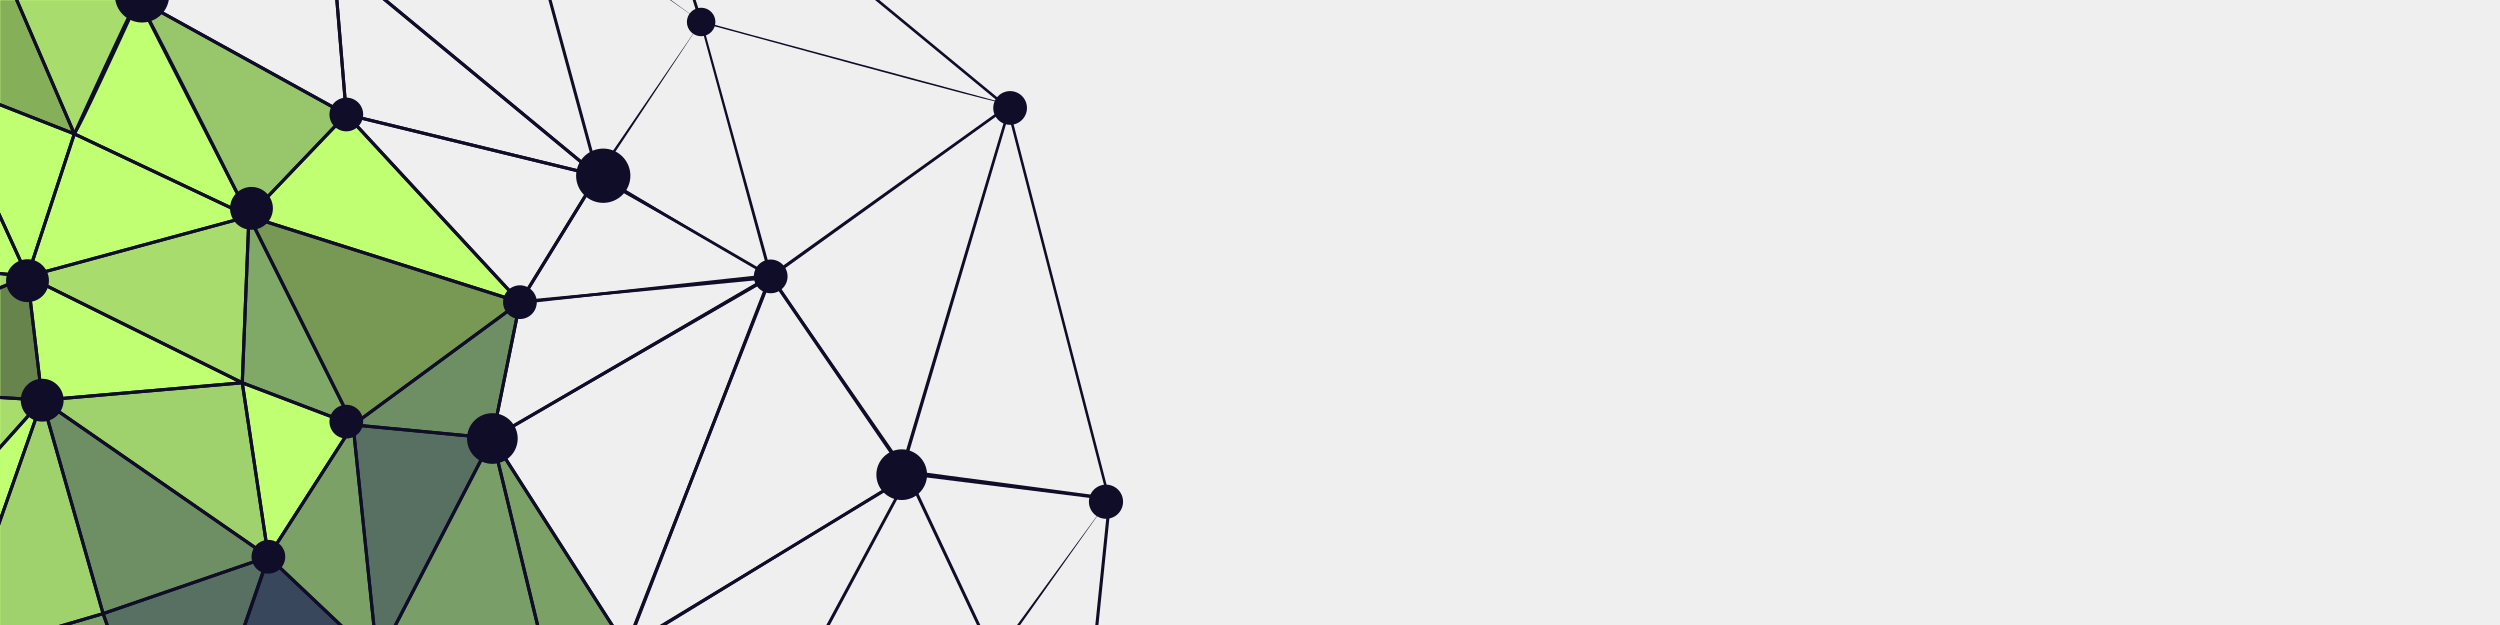 <svg xmlns="http://www.w3.org/2000/svg" xmlns:xlink="http://www.w3.org/1999/xlink" width="1584" zoomAndPan="magnify" viewBox="0 0 1188 297" height="396" preserveAspectRatio="xMidYMid meet" version="1.0"><defs><filter x="0%" y="0%" width="100%" height="100%" id="973eb496cb"><feColorMatrix values="0 0 0 0 1 0 0 0 0 1 0 0 0 0 1 0 0 0 1 0" color-interpolation-filters="sRGB"/></filter><mask id="30a09c3357"><g filter="url(#973eb496cb)"><rect x="-118.8" width="1425.6" fill="#000000" y="-29.7" height="356.4" fill-opacity="0.14"/></g></mask><clipPath id="673221752c"><path d="M 0 1 L 14 1 L 14 68 L 0 68 Z M 0 1 " clip-rule="nonzero"/></clipPath><clipPath id="ad77de678c"><rect x="0" width="15" y="0" height="71"/></clipPath><mask id="b241cb3b83"><g filter="url(#973eb496cb)"><rect x="-118.8" width="1425.6" fill="#000000" y="-29.7" height="356.4" fill-opacity="0.51"/></g></mask><clipPath id="3c416bbd82"><path d="M 0 1 L 21 1 L 21 61 L 0 61 Z M 0 1 " clip-rule="nonzero"/></clipPath><clipPath id="4a1dd6a0f2"><rect x="0" width="23" y="0" height="63"/></clipPath><mask id="a5ae02393a"><g filter="url(#973eb496cb)"><rect x="-118.8" width="1425.6" fill="#000000" y="-29.7" height="356.4" fill-opacity="0.14"/></g></mask><clipPath id="ab343f0269"><path d="M 0 0.68 L 21 0.68 L 21 96 L 0 96 Z M 0 0.68 " clip-rule="nonzero"/></clipPath><clipPath id="8e9a5f63d3"><rect x="0" width="23" y="0" height="97"/></clipPath><mask id="bda179b8e1"><g filter="url(#973eb496cb)"><rect x="-118.8" width="1425.6" fill="#000000" y="-29.7" height="356.4" fill-opacity="0.18"/></g></mask><clipPath id="78993e3cd9"><path d="M 0 1 L 49 1 L 49 108 L 0 108 Z M 0 1 " clip-rule="nonzero"/></clipPath><clipPath id="b80a194cdb"><rect x="0" width="52" y="0" height="108"/></clipPath><mask id="035fe83013"><g filter="url(#973eb496cb)"><rect x="-118.8" width="1425.6" fill="#000000" y="-29.7" height="356.4" fill-opacity="0.37"/></g></mask><clipPath id="7642ee4e18"><path d="M 0 1 L 84.719 1 L 84.719 7 L 0 7 Z M 0 1 " clip-rule="nonzero"/></clipPath><clipPath id="34605b75f2"><rect x="0" width="85" y="0" height="7"/></clipPath><mask id="826ad0137d"><g filter="url(#973eb496cb)"><rect x="-118.8" width="1425.6" fill="#000000" y="-29.7" height="356.4" fill-opacity="0.56"/></g></mask><clipPath id="79efce274b"><path d="M 0.238 0.48 L 80 0.48 L 80 33 L 0.238 33 Z M 0.238 0.48 " clip-rule="nonzero"/></clipPath><clipPath id="212b03390f"><rect x="0" width="81" y="0" height="33"/></clipPath><mask id="da9af6dec9"><g filter="url(#973eb496cb)"><rect x="-118.8" width="1425.6" fill="#000000" y="-29.7" height="356.4" fill-opacity="0.44"/></g></mask><clipPath id="f5754b5342"><rect x="0" width="110" y="0" height="105"/></clipPath><mask id="16c3c8a78d"><g filter="url(#973eb496cb)"><rect x="-118.8" width="1425.6" fill="#000000" y="-29.7" height="356.4" fill-opacity="0.33"/></g></mask><clipPath id="66c8c7c71b"><path d="M 0 0 L 35.762 0 L 35.762 64 L 0 64 Z M 0 0 " clip-rule="nonzero"/></clipPath><clipPath id="d775b0e299"><rect x="0" width="36" y="0" height="66"/></clipPath><mask id="89947b2aa3"><g filter="url(#973eb496cb)"><rect x="-118.8" width="1425.6" fill="#000000" y="-29.7" height="356.4" fill-opacity="0.14"/></g></mask><clipPath id="c6ab1b710e"><rect x="0" width="109" y="0" height="84"/></clipPath><mask id="8b99e98364"><g filter="url(#973eb496cb)"><rect x="-118.8" width="1425.6" fill="#000000" y="-29.7" height="356.4" fill-opacity="0.18"/></g></mask><clipPath id="6792bbea9b"><path d="M 1 0.68 L 109 0.68 L 109 84 L 1 84 Z M 1 0.68 " clip-rule="nonzero"/></clipPath><clipPath id="d29a8817b5"><rect x="0" width="110" y="0" height="87"/></clipPath><mask id="35ff2aff46"><g filter="url(#973eb496cb)"><rect x="-118.8" width="1425.6" fill="#000000" y="-29.7" height="356.4" fill-opacity="0.72"/></g></mask><clipPath id="3188934a13"><path d="M 3 0.48 L 99 0.48 L 99 33 L 3 33 Z M 3 0.48 " clip-rule="nonzero"/></clipPath><clipPath id="62c87d7c06"><rect x="0" width="100" y="0" height="33"/></clipPath><mask id="f490a8832b"><g filter="url(#973eb496cb)"><rect x="-118.8" width="1425.6" fill="#000000" y="-29.7" height="356.4" fill-opacity="0.37"/></g></mask><clipPath id="83853705a4"><path d="M 2 2 L 55 2 L 55 98 L 2 98 Z M 2 2 " clip-rule="nonzero"/></clipPath><clipPath id="efd137a550"><rect x="0" width="56" y="0" height="98"/></clipPath><mask id="2a2acf4cc8"><g filter="url(#973eb496cb)"><rect x="-118.8" width="1425.6" fill="#000000" y="-29.7" height="356.4" fill-opacity="0.34"/></g></mask><clipPath id="cecac57487"><rect x="0" width="58" y="0" height="102"/></clipPath><mask id="69f6c92533"><g filter="url(#973eb496cb)"><rect x="-118.8" width="1425.6" fill="#000000" y="-29.7" height="356.4" fill-opacity="0.56"/></g></mask><clipPath id="4536df98e4"><path d="M 0.281 2 L 67 2 L 67 98 L 0.281 98 Z M 0.281 2 " clip-rule="nonzero"/></clipPath><clipPath id="ba547fc296"><rect x="0" width="68" y="0" height="98"/></clipPath><mask id="842ce9d6c4"><g filter="url(#973eb496cb)"><rect x="-118.8" width="1425.6" fill="#000000" y="-29.7" height="356.4" fill-opacity="0.42"/></g></mask><clipPath id="2cb6da1364"><path d="M 0.078 1 L 129.68 1 L 129.68 101 L 0.078 101 Z M 0.078 1 " clip-rule="nonzero"/></clipPath><clipPath id="234bab40f8"><rect x="0" width="130" y="0" height="102"/></clipPath><mask id="3f47bc6fe7"><g filter="url(#973eb496cb)"><rect x="-118.8" width="1425.6" fill="#000000" y="-29.7" height="356.4" fill-opacity="0.14"/></g></mask><clipPath id="d71d9435ec"><path d="M 0 0 L 66 0 L 66 64 L 0 64 Z M 0 0 " clip-rule="nonzero"/></clipPath><clipPath id="dd48fc0674"><rect x="0" width="67" y="0" height="66"/></clipPath><mask id="2ad1578219"><g filter="url(#973eb496cb)"><rect x="-118.8" width="1425.6" fill="#000000" y="-29.7" height="356.4" fill-opacity="0.22"/></g></mask><clipPath id="49a21533e2"><path d="M 2 0 L 101.879 0 L 101.879 103 L 2 103 Z M 2 0 " clip-rule="nonzero"/></clipPath><clipPath id="4a6008a0be"><rect x="0" width="102" y="0" height="105"/></clipPath><mask id="706781bc05"><g filter="url(#973eb496cb)"><rect x="-118.8" width="1425.6" fill="#000000" y="-29.7" height="356.4" fill-opacity="0.44"/></g></mask><clipPath id="1af349dbce"><path d="M 0.281 1 L 80.68 1 L 80.68 67 L 0.281 67 Z M 0.281 1 " clip-rule="nonzero"/></clipPath><clipPath id="20db05e1ef"><rect x="0" width="81" y="0" height="69"/></clipPath><mask id="dd97b03316"><g filter="url(#973eb496cb)"><rect x="-118.8" width="1425.6" fill="#000000" y="-29.7" height="356.4" fill-opacity="0.38"/></g></mask><clipPath id="0590f437ae"><path d="M 2 1 L 83 1 L 83 90 L 2 90 Z M 2 1 " clip-rule="nonzero"/></clipPath><clipPath id="cefd0dde3d"><rect x="0" width="84" y="0" height="90"/></clipPath><mask id="87508c1288"><g filter="url(#973eb496cb)"><rect x="-118.8" width="1425.6" fill="#000000" y="-29.7" height="356.4" fill-opacity="0.37"/></g></mask><clipPath id="3a93bf0fae"><path d="M 2 1 L 67 1 L 67 90 L 2 90 Z M 2 1 " clip-rule="nonzero"/></clipPath><clipPath id="7798ea8b25"><rect x="0" width="69" y="0" height="90"/></clipPath></defs><rect x="-118.8" width="1425.6" fill="#ffffff" y="-29.7" height="356.4" fill-opacity="1"/><rect x="-118.8" width="1425.6" fill="#efefef" y="-29.7" height="356.4" fill-opacity="1"/><path fill="#c1ff72" d="M -136.695 115.754 L 13.074 131.34 L -109.039 181.891 Z M -136.695 115.754 " fill-opacity="1" fill-rule="nonzero"/><g mask="url(#30a09c3357)"><g transform="matrix(1, 0, 0, 1, 0, 114)"><g clip-path="url(#ad77de678c)"><g clip-path="url(#673221752c)"><path fill="#040053" d="M -136.695 1.754 L 13.074 17.34 L -109.039 67.891 Z M -136.695 1.754 " fill-opacity="1" fill-rule="nonzero"/></g></g></g></g><path fill="#c1ff72" d="M 13.074 131.34 L -136.695 115.754 L -29.543 38.199 Z M 13.074 131.34 " fill-opacity="1" fill-rule="nonzero"/><path fill="#c1ff72" d="M 20.051 190.16 L -109.039 181.891 L 13.074 131.34 Z M 20.051 190.16 " fill-opacity="1" fill-rule="nonzero"/><g mask="url(#b241cb3b83)"><g transform="matrix(1, 0, 0, 1, 0, 130)"><g clip-path="url(#4a1dd6a0f2)"><g clip-path="url(#3c416bbd82)"><path fill="#100d28" d="M 20.051 60.16 L -109.039 51.891 L 13.074 1.34 Z M 20.051 60.16 " fill-opacity="1" fill-rule="nonzero"/></g></g></g></g><path fill="#c1ff72" d="M -57.531 276.973 L 20.051 190.16 L -109.039 181.891 Z M -57.531 276.973 " fill-opacity="1" fill-rule="nonzero"/><g mask="url(#a5ae02393a)"><g transform="matrix(1, 0, 0, 1, 0, 181)"><g clip-path="url(#8e9a5f63d3)"><g clip-path="url(#ab343f0269)"><path fill="#040053" d="M -57.531 95.973 L 20.051 9.16 L -109.039 0.891 Z M -57.531 95.973 " fill-opacity="1" fill-rule="nonzero"/></g></g></g></g><path fill="#c1ff72" d="M 20.051 190.16 L -22.875 312.664 L -57.531 276.973 Z M 20.051 190.16 " fill-opacity="1" fill-rule="nonzero"/><path fill="#c1ff72" d="M 48.996 291.598 L -22.875 312.664 L 20.051 190.16 Z M 48.996 291.598 " fill-opacity="1" fill-rule="nonzero"/><g mask="url(#bda179b8e1)"><g transform="matrix(1, 0, 0, 1, 0, 189)"><g clip-path="url(#b80a194cdb)"><g clip-path="url(#78993e3cd9)"><path fill="#040053" d="M 48.996 102.598 L -22.875 123.664 L 20.051 1.16 Z M 48.996 102.598 " fill-opacity="1" fill-rule="nonzero"/></g></g></g></g><path fill="#c1ff72" d="M 84.016 390.219 L -22.875 312.664 L 48.996 291.598 Z M 84.016 390.219 " fill-opacity="1" fill-rule="nonzero"/><g mask="url(#035fe83013)"><g transform="matrix(1, 0, 0, 1, 0, 290)"><g clip-path="url(#34605b75f2)"><g clip-path="url(#7642ee4e18)"><path fill="#040053" d="M 84.016 100.219 L -22.875 22.664 L 48.996 1.598 Z M 84.016 100.219 " fill-opacity="1" fill-rule="nonzero"/></g></g></g></g><path fill="#c1ff72" d="M 127.535 264.566 L 84.016 390.219 L 48.996 291.598 Z M 127.535 264.566 " fill-opacity="1" fill-rule="nonzero"/><g mask="url(#826ad0137d)"><g transform="matrix(1, 0, 0, 1, 48, 264)"><g clip-path="url(#212b03390f)"><g clip-path="url(#79efce274b)"><path fill="#040053" d="M 79.535 0.566 L 36.016 126.219 L 0.996 27.598 Z M 79.535 0.566 " fill-opacity="1" fill-rule="nonzero"/></g></g></g></g><path fill="#c1ff72" d="M 20.051 190.16 L 127.535 264.566 L 48.996 291.598 Z M 20.051 190.16 " fill-opacity="1" fill-rule="nonzero"/><g mask="url(#da9af6dec9)"><g transform="matrix(1, 0, 0, 1, 19, 189)"><g clip-path="url(#f5754b5342)"><path fill="#040053" d="M 1.051 1.16 L 108.535 75.566 L 29.996 102.598 Z M 1.051 1.16 " fill-opacity="1" fill-rule="nonzero"/></g></g></g><path fill="#c1ff72" d="M 115.133 181.891 L 20.051 190.16 L 13.074 131.34 Z M 115.133 181.891 " fill-opacity="1" fill-rule="nonzero"/><path fill="#c1ff72" d="M -29.543 38.199 L 35.324 63.629 L 13.074 131.34 Z M -29.543 38.199 " fill-opacity="1" fill-rule="nonzero"/><path fill="#c1ff72" d="M 35.324 63.629 L -29.543 38.199 L -11.738 -45.746 Z M 35.324 63.629 " fill-opacity="1" fill-rule="nonzero"/><g mask="url(#16c3c8a78d)"><g transform="matrix(1, 0, 0, 1, 0, 0)"><g clip-path="url(#d775b0e299)"><g clip-path="url(#66c8c7c71b)"><path fill="#100d28" d="M 35.324 63.629 L -29.543 38.199 L -11.738 -45.746 Z M 35.324 63.629 " fill-opacity="1" fill-rule="nonzero"/></g></g></g></g><path fill="#c1ff72" d="M 118.309 102.809 L 13.074 131.34 L 35.324 63.629 Z M 118.309 102.809 " fill-opacity="1" fill-rule="nonzero"/><path fill="#c1ff72" d="M 115.133 181.891 L 13.074 131.34 L 118.309 102.809 Z M 115.133 181.891 " fill-opacity="1" fill-rule="nonzero"/><g mask="url(#89947b2aa3)"><g transform="matrix(1, 0, 0, 1, 12, 101)"><g clip-path="url(#c6ab1b710e)"><path fill="#040053" d="M 103.133 80.891 L 1.074 30.34 L 106.309 1.809 Z M 103.133 80.891 " fill-opacity="1" fill-rule="nonzero"/></g></g></g><path fill="#c1ff72" d="M 127.535 264.566 L 20.051 190.16 L 115.133 181.891 Z M 127.535 264.566 " fill-opacity="1" fill-rule="nonzero"/><g mask="url(#8b99e98364)"><g transform="matrix(1, 0, 0, 1, 19, 181)"><g clip-path="url(#d29a8817b5)"><g clip-path="url(#6792bbea9b)"><path fill="#040053" d="M 108.535 83.566 L 1.051 9.16 L 96.133 0.891 Z M 108.535 83.566 " fill-opacity="1" fill-rule="nonzero"/></g></g></g></g><path fill="#c1ff72" d="M 84.016 390.219 L 179.355 313.617 L 127.535 264.566 Z M 84.016 390.219 " fill-opacity="1" fill-rule="nonzero"/><g mask="url(#35ff2aff46)"><g transform="matrix(1, 0, 0, 1, 81, 264)"><g clip-path="url(#62c87d7c06)"><g clip-path="url(#3188934a13)"><path fill="#040053" d="M 3.016 126.219 L 98.355 49.617 L 46.535 0.566 Z M 3.016 126.219 " fill-opacity="1" fill-rule="nonzero"/></g></g></g></g><path fill="#c1ff72" d="M 167.777 201.895 L 127.535 264.566 L 179.355 313.617 Z M 167.777 201.895 " fill-opacity="1" fill-rule="nonzero"/><g mask="url(#f490a8832b)"><g transform="matrix(1, 0, 0, 1, 125, 199)"><g clip-path="url(#efd137a550)"><g clip-path="url(#83853705a4)"><path fill="#040053" d="M 42.777 2.895 L 2.535 65.566 L 54.355 114.617 Z M 42.777 2.895 " fill-opacity="1" fill-rule="nonzero"/></g></g></g></g><path fill="#c1ff72" d="M 127.535 264.566 L 167.777 201.895 L 115.133 181.891 Z M 127.535 264.566 " fill-opacity="1" fill-rule="nonzero"/><path fill="#c1ff72" d="M 118.309 102.809 L 115.133 181.891 L 167.777 201.895 Z M 118.309 102.809 " fill-opacity="1" fill-rule="nonzero"/><g mask="url(#2a2acf4cc8)"><g transform="matrix(1, 0, 0, 1, 113, 101)"><g clip-path="url(#cecac57487)"><path fill="#040053" d="M 5.309 1.809 L 2.133 80.891 L 54.777 100.895 Z M 5.309 1.809 " fill-opacity="1" fill-rule="nonzero"/></g></g></g><path fill="#c1ff72" d="M 179.355 313.617 L 233.965 208.199 L 167.777 201.895 Z M 179.355 313.617 " fill-opacity="1" fill-rule="nonzero"/><g mask="url(#69f6c92533)"><g transform="matrix(1, 0, 0, 1, 167, 199)"><g clip-path="url(#ba547fc296)"><g clip-path="url(#4536df98e4)"><path fill="#040053" d="M 12.355 114.617 L 66.965 9.199 L 0.777 2.895 Z M 12.355 114.617 " fill-opacity="1" fill-rule="nonzero"/></g></g></g></g><path fill="#c1ff72" d="M 118.309 102.809 L 247.066 143.59 L 167.777 201.895 Z M 118.309 102.809 " fill-opacity="1" fill-rule="nonzero"/><g mask="url(#842ce9d6c4)"><g transform="matrix(1, 0, 0, 1, 118, 101)"><g clip-path="url(#234bab40f8)"><g clip-path="url(#2cb6da1364)"><path fill="#100d28" d="M 0.309 1.809 L 129.066 42.59 L 49.777 100.895 Z M 0.309 1.809 " fill-opacity="1" fill-rule="nonzero"/></g></g></g></g><path fill="#c1ff72" d="M 35.324 63.629 C 35.324 63.629 64.582 -0.672 65.691 -0.207 C 66.805 0.258 118.309 102.809 118.309 102.809 Z M 35.324 63.629 " fill-opacity="1" fill-rule="nonzero"/><path fill="#c1ff72" d="M -11.738 -45.746 L 65.691 -0.207 C 65.691 -0.207 35.816 64.738 35.324 63.629 Z M -11.738 -45.746 " fill-opacity="1" fill-rule="nonzero"/><g mask="url(#3f47bc6fe7)"><g transform="matrix(1, 0, 0, 1, 0, 0)"><g clip-path="url(#dd48fc0674)"><g clip-path="url(#d71d9435ec)"><path fill="#040053" d="M -11.738 -45.746 L 65.691 -0.207 C 65.691 -0.207 35.816 64.738 35.324 63.629 Z M -11.738 -45.746 " fill-opacity="1" fill-rule="nonzero"/></g></g></g></g><path fill="#c1ff72" d="M 118.309 102.809 L 164.57 54.402 L 65.691 -0.207 Z M 118.309 102.809 " fill-opacity="1" fill-rule="nonzero"/><g mask="url(#2ad1578219)"><g transform="matrix(1, 0, 0, 1, 63, 0)"><g clip-path="url(#4a6008a0be)"><g clip-path="url(#49a21533e2)"><path fill="#040053" d="M 55.309 102.809 L 101.57 54.402 L 2.691 -0.207 Z M 55.309 102.809 " fill-opacity="1" fill-rule="nonzero"/></g></g></g></g><path fill="#c1ff72" d="M 247.066 143.59 L 118.309 102.809 L 164.57 54.402 Z M 247.066 143.59 " fill-opacity="1" fill-rule="nonzero"/><path fill="#c1ff72" d="M 233.965 208.199 L 167.777 201.895 L 247.066 143.59 Z M 233.965 208.199 " fill-opacity="1" fill-rule="nonzero"/><g mask="url(#706781bc05)"><g transform="matrix(1, 0, 0, 1, 167, 142)"><g clip-path="url(#20db05e1ef)"><g clip-path="url(#1af349dbce)"><path fill="#040053" d="M 66.965 66.199 L 0.777 59.895 L 80.066 1.59 Z M 66.965 66.199 " fill-opacity="1" fill-rule="nonzero"/></g></g></g></g><path fill="#c1ff72" d="M 179.355 313.617 L 259.008 311.473 L 233.965 208.199 Z M 179.355 313.617 " fill-opacity="1" fill-rule="nonzero"/><g mask="url(#dd97b03316)"><g transform="matrix(1, 0, 0, 1, 177, 207)"><g clip-path="url(#cefd0dde3d)"><g clip-path="url(#0590f437ae)"><path fill="#040053" d="M 2.355 106.617 L 82.008 104.473 L 56.965 1.199 Z M 2.355 106.617 " fill-opacity="1" fill-rule="nonzero"/></g></g></g></g><path fill="#c1ff72" d="M 259.008 311.473 L 297.617 307.648 L 233.965 208.199 Z M 259.008 311.473 " fill-opacity="1" fill-rule="nonzero"/><g mask="url(#87508c1288)"><g transform="matrix(1, 0, 0, 1, 231, 207)"><g clip-path="url(#7798ea8b25)"><g clip-path="url(#3a93bf0fae)"><path fill="#040053" d="M 28.008 104.473 L 66.617 100.648 L 2.965 1.199 Z M 28.008 104.473 " fill-opacity="1" fill-rule="nonzero"/></g></g></g></g><path fill="#100d28" d="M -109.43 182.875 L -137.855 114.902 L 16.047 130.926 Z M -135.531 116.633 L -108.625 180.934 L 10.074 131.777 Z M -135.531 116.633 " fill-opacity="1" fill-rule="nonzero"/><path fill="#100d28" d="M 14.289 132.219 L -138.684 116.297 L -29.234 37.059 Z M -134.68 115.238 L 11.859 130.488 L -29.828 39.336 Z M -134.68 115.238 " fill-opacity="1" fill-rule="nonzero"/><path fill="#100d28" d="M 20.902 190.961 L -112.27 182.434 L 13.668 130.281 L 20.879 190.961 Z M -105.785 181.375 L 19.223 189.387 L 12.453 132.426 Z M -105.785 181.375 " fill-opacity="1" fill-rule="nonzero"/><path fill="#100d28" d="M -57.664 278.238 L -110.309 181.062 L 21.652 189.516 L -57.637 278.238 Z M -107.723 182.719 L -57.352 275.68 L 18.5 190.809 Z M -107.723 182.719 " fill-opacity="1" fill-rule="nonzero"/><path fill="#100d28" d="M -22.566 314.031 L -58.543 276.996 L 21.988 186.906 L -22.566 314.059 Z M -56.5 276.945 L -23.16 311.266 L 18.137 193.441 Z M -56.5 276.945 " fill-opacity="1" fill-rule="nonzero"/><path fill="#100d28" d="M -24.039 313.773 L -23.547 312.402 L 20.156 187.707 L 49.926 292.09 L -24.012 313.773 Z M 20 192.617 L -21.66 311.523 L 48.094 291.082 Z M 20 192.617 " fill-opacity="1" fill-rule="nonzero"/><path fill="#100d28" d="M 85.488 391.953 L -24.711 312.43 L 49.438 290.695 L 85.461 391.953 Z M -21.016 312.895 L 82.566 388.516 L 48.531 292.504 L -21.043 312.895 Z M -21.016 312.895 " fill-opacity="1" fill-rule="nonzero"/><path fill="#100d28" d="M 83.988 392.211 L 48.039 291.16 L 128.879 263.352 L 83.988 392.238 Z M 49.953 292.039 L 84.066 388.258 L 126.191 265.809 L 49.98 292.039 Z M 49.953 292.039 " fill-opacity="1" fill-rule="nonzero"/><path fill="#100d28" d="M 48.48 292.555 L 18.758 188.379 L 129.141 264.801 Z M 21.316 191.969 L 49.461 290.645 L 125.855 264.359 L 21.293 191.969 Z M 21.316 191.969 " fill-opacity="1" fill-rule="nonzero"/><path fill="#100d28" d="M 19.406 190.961 L 12.168 130.074 L 117.82 182.406 Z M 13.953 132.605 L 20.695 189.359 L 112.418 181.375 Z M 13.953 132.605 " fill-opacity="1" fill-rule="nonzero"/><path fill="#100d28" d="M 13.176 133.383 L -30.992 36.828 L 36.23 63.188 Z M -28.098 39.543 L 12.945 129.297 L 34.395 64.043 Z M -28.098 39.543 " fill-opacity="1" fill-rule="nonzero"/><path fill="#100d28" d="M 36.695 64.973 L -30.398 38.664 L -30.266 38.043 L -11.969 -48.172 L 36.719 64.973 Z M -28.691 37.73 L 33.93 62.285 L -11.504 -43.316 Z M -28.691 37.73 " fill-opacity="1" fill-rule="nonzero"/><path fill="#100d28" d="M 11.938 132.426 L 34.887 62.594 L 120.457 102.988 L 11.938 132.398 Z M 35.766 64.66 L 14.211 130.281 L 116.191 102.629 L 35.789 64.66 Z M 35.766 64.66 " fill-opacity="1" fill-rule="nonzero"/><path fill="#100d28" d="M 115.828 183.078 L 10.98 131.16 L 119.086 101.852 L 115.828 183.105 Z M 15.141 131.547 L 114.434 180.727 L 117.535 103.789 L 15.168 131.547 Z M 15.141 131.547 " fill-opacity="1" fill-rule="nonzero"/><path fill="#100d28" d="M 128.52 266.145 L 17.957 189.594 L 115.777 181.09 L 128.543 266.145 Z M 22.172 190.703 L 126.527 262.965 L 114.484 182.691 L 22.172 190.73 Z M 22.172 190.703 " fill-opacity="1" fill-rule="nonzero"/><path fill="#100d28" d="M 173.848 307.363 L 127.277 263.301 L 86.395 380.66 L 84.223 386.887 L 82.852 390.789 L 82.414 392.082 L 87.789 387.793 L 90.168 385.879 L 90.426 385.672 L 175.555 317.574 L 179.742 314.238 L 180.57 313.723 Z M 174.133 315.996 L 89.699 384.43 L 88.355 386.188 L 86.004 388.102 L 85.645 388.387 L 85.723 388.152 L 86.289 386.551 L 87.945 381.691 L 127.797 265.832 L 173.176 308.785 L 178.141 313.465 Z M 174.133 315.996 " fill-opacity="1" fill-rule="nonzero"/><path fill="#100d28" d="M 180.285 315.531 L 126.555 264.695 L 168.293 199.723 Z M 128.469 264.465 L 178.398 311.707 L 167.258 204.09 Z M 128.469 264.465 " fill-opacity="1" fill-rule="nonzero"/><path fill="#100d28" d="M 127.07 266.633 L 114.203 180.754 L 168.914 201.531 L 127.098 266.633 Z M 116.035 183.055 L 127.949 262.523 L 166.641 202.281 L 116.012 183.055 Z M 116.035 183.055 " fill-opacity="1" fill-rule="nonzero"/><path fill="#100d28" d="M 169.301 203.266 L 114.355 182.406 L 114.355 181.863 C 114.355 181.863 117.664 99.887 117.664 99.887 L 169.273 203.238 Z M 115.883 181.398 L 166.277 200.523 L 118.93 105.727 Z M 115.883 181.398 " fill-opacity="1" fill-rule="nonzero"/><path fill="#100d28" d="M 178.863 316.152 L 166.949 201.066 L 235.125 207.582 Z M 168.602 202.723 L 179.82 311.059 L 232.773 208.848 Z M 168.602 202.723 " fill-opacity="1" fill-rule="nonzero"/><path fill="#100d28" d="M 167.52 203.004 L 116.863 101.566 L 248.695 143.305 Z M 119.758 104.047 L 168.059 200.781 L 245.465 143.875 L 119.758 104.074 Z M 119.758 104.047 " fill-opacity="1" fill-rule="nonzero"/><path fill="#100d28" d="M 119.938 104.41 L 34.344 63.988 L 34.652 63.316 C 34.73 63.164 42.043 47.062 49.41 31.219 C 64.605 -1.473 65.02 -1.293 65.977 -0.879 C 66.312 -0.723 67.348 -0.285 118.957 102.496 L 119.914 104.41 Z M 36.309 63.266 L 116.684 101.23 C 102.727 73.477 70.188 8.969 65.641 1.086 C 62.434 6.488 46.824 40.16 36.309 63.293 Z M 36.309 63.266 " fill-opacity="1" fill-rule="nonzero"/><path fill="#100d28" d="M 35.352 64.379 L 34.859 64.379 C 34.859 64.379 34.652 63.914 34.652 63.914 C 34.188 62.801 -12.41 -45.461 -12.41 -45.461 L -13.312 -47.555 L 66.648 -0.516 L 66.363 0.102 C 37.109 63.707 35.973 64.379 35.352 64.379 Z M -10.16 -43.961 C -4.113 -29.902 30.699 51.016 35.453 62.078 C 38.891 55.773 54.242 22.82 64.711 0.078 L -10.188 -43.988 Z M -10.16 -43.961 " fill-opacity="1" fill-rule="nonzero"/><path fill="#100d28" d="M 118.129 104.074 L 117.664 103.145 L 63.934 -2.043 L 165.785 54.195 L 165.113 54.895 L 118.129 104.047 Z M 67.449 1.602 L 118.492 101.543 L 163.355 54.582 Z M 67.449 1.602 " fill-opacity="1" fill-rule="nonzero"/><path fill="#100d28" d="M 66.285 1.008 L -14.141 -46.312 L 72.023 -53.188 L 71.922 -52.309 Z M -9.332 -45.203 L 65.07 -1.422 L 70.371 -51.559 Z M -9.332 -45.203 " fill-opacity="1" fill-rule="nonzero"/><path fill="#100d28" d="M 165.426 55.719 L 63.598 -0.516 L 159.066 -21.297 L 165.426 55.695 Z M 67.785 0.102 L 163.719 53.082 L 157.723 -19.461 Z M 67.785 0.102 " fill-opacity="1" fill-rule="nonzero"/><path fill="#100d28" d="M 64.711 1.887 L 70.5 -52.879 L 70.887 -53.059 L 151.004 -88.98 Z M 71.867 -51.871 L 66.621 -2.301 L 144.723 -84.562 L 71.867 -51.895 Z M 71.867 -51.871 " fill-opacity="1" fill-rule="nonzero"/><path fill="#100d28" d="M 63.496 1.035 L 148.395 -88.359 L 159.246 -19.797 Z M 147.387 -85.156 L 67.887 -1.422 L 157.543 -20.934 Z M 147.387 -85.156 " fill-opacity="1" fill-rule="nonzero"/><path fill="#100d28" d="M 249.52 145.141 L 116.941 103.168 L 164.57 53.344 L 165.113 53.91 Z M 119.656 102.473 L 244.609 142.039 L 164.547 55.488 Z M 119.656 102.473 " fill-opacity="1" fill-rule="nonzero"/><path fill="#100d28" d="M 234.559 209.027 L 233.887 208.977 L 165.785 202.465 L 248.203 141.859 Z M 169.793 201.352 L 233.367 207.426 L 245.98 145.348 L 169.816 201.352 Z M 169.793 201.352 " fill-opacity="1" fill-rule="nonzero"/><path fill="#100d28" d="M 286.996 84.977 L 163.875 54.996 L 163.82 54.453 L 157.488 -22.07 L 158.832 -20.961 L 286.969 84.977 Z M 165.27 53.809 L 281.078 82.004 L 159.273 -18.684 Z M 165.27 53.809 " fill-opacity="1" fill-rule="nonzero"/><path fill="#100d28" d="M 285.367 85.57 L 156.895 -20.625 L 248.074 -51.766 L 285.367 85.598 Z M 159.895 -20.082 L 282.73 81.461 L 247.066 -49.852 Z M 159.895 -20.082 " fill-opacity="1" fill-rule="nonzero"/><path fill="#100d28" d="M 333.18 10.441 L 247.352 -50.137 L 247.766 -51.559 Z M 333.18 10.441 " fill-opacity="1" fill-rule="nonzero"/><path fill="#100d28" d="M 299.812 -95.234 L 333.902 10.262 L 332.453 10.648 Z M 299.812 -95.234 " fill-opacity="1" fill-rule="nonzero"/><path fill="#100d28" d="M 247.195 144.805 L 162.348 53.082 L 285.211 83.012 Z M 166.793 55.695 L 246.961 142.348 L 282.887 83.969 Z M 166.793 55.695 " fill-opacity="1" fill-rule="nonzero"/><path fill="#100d28" d="M 178.113 314.395 L 234.223 206.105 L 259.523 310.957 C 259.602 311.266 259.523 311.578 259.344 311.836 C 259.16 312.094 258.875 312.223 258.539 312.25 L 178.141 314.418 Z M 233.703 210.32 L 180.594 312.844 L 257.922 310.75 Z M 233.703 210.32 " fill-opacity="1" fill-rule="nonzero"/><path fill="#100d28" d="M 232.93 209.543 L 246.473 142.762 L 368.715 130.977 Z M 247.66 144.441 L 234.973 206.906 L 363.727 131.754 Z M 247.66 144.441 " fill-opacity="1" fill-rule="nonzero"/><path fill="#100d28" d="M 367.914 132.348 L 245.879 144.16 L 283.996 82.184 Z M 248.305 143.02 L 364.555 130.359 L 284.102 84.82 Z M 248.305 143.02 " fill-opacity="1" fill-rule="nonzero"/><path fill="#100d28" d="M 283.324 83.297 L 333.18 10.441 L 284.746 83.711 Z M 283.324 83.297 " fill-opacity="1" fill-rule="nonzero"/><path fill="#100d28" d="M 365.641 131.805 L 283.453 83.941 L 284.617 83.062 L 366.828 130.902 Z M 365.641 131.805 " fill-opacity="1" fill-rule="nonzero"/><path fill="#100d28" d="M 259.188 312.195 C 258.746 312.195 258.359 311.887 258.23 311.449 L 232.207 204.09 L 298.91 308.293 L 259.289 312.195 C 259.289 312.195 259.211 312.195 259.188 312.195 Z M 259.137 310.723 Z M 235.719 212.359 L 259.574 310.672 L 296.352 307.027 L 235.719 212.336 Z M 235.719 212.359 " fill-opacity="1" fill-rule="nonzero"/><path fill="#100d28" d="M 297.902 309.457 L 232.879 207.914 L 367.371 129.969 Z M 235.047 208.535 L 297.383 305.867 L 365.098 132.734 L 235.047 208.512 Z M 235.047 208.535 " fill-opacity="1" fill-rule="nonzero"/><path fill="#100d28" d="M 365.484 131.441 L 332.688 10.52 C 332.688 10.52 332.508 9.02 332.508 9.02 C 332.508 9.02 333.539 10.129 333.539 10.129 C 333.746 10.363 480.207 49.648 480.387 49.852 C 480.387 50.113 366.363 131.211 366.258 131.441 C 365.535 131.184 479.949 49.723 479.844 49.57 C 480.414 51.402 332.738 10.336 332.816 10.777 C 332.816 10.777 333.668 10.391 333.668 10.391 L 366.957 131.262 C 366.957 131.262 365.484 131.441 365.484 131.441 Z M 365.484 131.441 " fill-opacity="1" fill-rule="nonzero"/><path fill="#100d28" d="M 296.48 309.043 L 365.898 129.762 L 432.758 226.344 L 296.48 309.02 Z M 366.57 132.918 L 298.805 306.254 L 430.43 225.852 Z M 366.57 132.918 " fill-opacity="1" fill-rule="nonzero"/><path fill="#100d28" d="M 433.43 227.172 L 427.641 226.16 L 428.129 223.035 L 365.121 131.16 L 365.844 130.719 L 480.98 48.301 L 480.75 49.906 L 429.707 222.621 L 433.453 227.195 Z M 429.344 224.949 L 429.758 225.023 L 429.395 224.586 Z M 367.344 131.52 L 428.441 221.07 L 479.043 51.273 L 367.371 131.547 Z M 367.344 131.52 " fill-opacity="1" fill-rule="nonzero"/><path fill="#100d28" d="M 373.832 335.277 L 373.211 335.07 L 295.703 307.777 L 433.223 224.48 Z M 299.531 307.547 L 373.082 333.441 L 429.938 227.738 Z M 299.531 307.547 " fill-opacity="1" fill-rule="nonzero"/><path fill="#100d28" d="M 472.012 313.465 L 431.207 226.809 L 435.625 224.016 L 527.398 236.242 L 527.629 236.73 C 527.812 237.121 527.758 237.535 527.551 237.895 L 527.008 237.535 L 527.008 237.766 C 527.008 237.766 432.395 225.902 432.395 225.902 L 473.125 312.48 L 472.039 313.488 Z M 526.285 237.043 C 526.285 237.043 526.234 237.223 526.285 237.328 L 526.543 237.199 L 526.312 237.043 Z M 526.285 237.043 " fill-opacity="1" fill-rule="nonzero"/><path fill="#100d28" d="M 507.91 419.375 L 526.586 237.695 L 528.055 237.844 L 509.375 419.527 Z M 507.91 419.375 " fill-opacity="1" fill-rule="nonzero"/><path fill="#100d28" d="M 471.961 312.531 C 487.133 291.805 510.367 260.043 525.305 239.652 C 525.562 239.316 526.336 238.23 526.598 237.895 C 526.699 237.715 526.984 237.379 527.086 237.715 C 526.906 237.145 526.336 238.336 526.184 238.488 C 526.184 238.488 525.328 239.68 525.328 239.68 C 518.457 249.395 507.059 265.496 500.082 275.344 C 500.082 275.344 473.152 313.41 473.152 313.41 C 473.152 313.41 471.938 312.531 471.938 312.531 Z M 471.961 312.531 " fill-opacity="1" fill-rule="nonzero"/><path fill="#100d28" d="M 80.398 -2.195 C 80.398 -1.352 80.316 -0.512 80.148 0.32 C 79.984 1.148 79.738 1.957 79.414 2.738 C 79.09 3.52 78.695 4.266 78.223 4.969 C 77.754 5.672 77.219 6.324 76.621 6.922 C 76.02 7.52 75.371 8.055 74.664 8.527 C 73.961 8.996 73.219 9.395 72.438 9.719 C 71.652 10.043 70.848 10.285 70.016 10.453 C 69.188 10.617 68.348 10.699 67.5 10.699 C 66.652 10.699 65.816 10.617 64.984 10.453 C 64.156 10.285 63.348 10.043 62.566 9.719 C 61.785 9.395 61.039 8.996 60.336 8.527 C 59.633 8.055 58.98 7.52 58.383 6.922 C 57.781 6.324 57.25 5.672 56.777 4.969 C 56.309 4.266 55.91 3.52 55.586 2.738 C 55.262 1.957 55.016 1.148 54.852 0.32 C 54.688 -0.512 54.605 -1.352 54.605 -2.195 C 54.605 -3.043 54.688 -3.883 54.852 -4.711 C 55.016 -5.543 55.262 -6.352 55.586 -7.133 C 55.91 -7.914 56.309 -8.656 56.777 -9.363 C 57.25 -10.066 57.781 -10.719 58.383 -11.316 C 58.98 -11.914 59.633 -12.449 60.336 -12.918 C 61.039 -13.391 61.785 -13.789 62.566 -14.113 C 63.348 -14.434 64.156 -14.68 64.984 -14.844 C 65.816 -15.012 66.652 -15.094 67.5 -15.094 C 68.348 -15.094 69.188 -15.012 70.016 -14.844 C 70.848 -14.68 71.652 -14.434 72.438 -14.113 C 73.219 -13.789 73.961 -13.391 74.664 -12.918 C 75.371 -12.449 76.02 -11.914 76.621 -11.316 C 77.219 -10.719 77.754 -10.066 78.223 -9.363 C 78.695 -8.656 79.09 -7.914 79.414 -7.133 C 79.738 -6.352 79.984 -5.543 80.148 -4.711 C 80.316 -3.883 80.398 -3.043 80.398 -2.195 Z M 80.398 -2.195 " fill-opacity="1" fill-rule="nonzero"/><path fill="#100d28" d="M 299.555 83.504 C 299.555 84.348 299.473 85.188 299.309 86.02 C 299.141 86.848 298.898 87.656 298.574 88.438 C 298.25 89.219 297.852 89.965 297.383 90.668 C 296.91 91.371 296.379 92.023 295.777 92.621 C 295.18 93.219 294.527 93.754 293.824 94.227 C 293.121 94.695 292.375 95.094 291.594 95.418 C 290.812 95.742 290.004 95.984 289.176 96.152 C 288.344 96.316 287.508 96.398 286.66 96.398 C 285.812 96.398 284.973 96.316 284.145 96.152 C 283.312 95.984 282.508 95.742 281.723 95.418 C 280.941 95.094 280.199 94.695 279.496 94.227 C 278.789 93.754 278.141 93.219 277.539 92.621 C 276.941 92.023 276.406 91.371 275.938 90.668 C 275.465 89.965 275.07 89.219 274.746 88.438 C 274.422 87.656 274.176 86.848 274.012 86.02 C 273.844 85.188 273.762 84.348 273.762 83.504 C 273.762 82.656 273.844 81.816 274.012 80.988 C 274.176 80.156 274.422 79.348 274.746 78.566 C 275.07 77.785 275.465 77.043 275.938 76.336 C 276.406 75.633 276.941 74.98 277.539 74.383 C 278.141 73.785 278.789 73.25 279.496 72.781 C 280.199 72.309 280.941 71.91 281.723 71.586 C 282.508 71.266 283.312 71.02 284.145 70.855 C 284.973 70.688 285.812 70.605 286.66 70.605 C 287.508 70.605 288.344 70.688 289.176 70.855 C 290.004 71.02 290.812 71.266 291.594 71.586 C 292.375 71.91 293.121 72.309 293.824 72.781 C 294.527 73.25 295.18 73.785 295.777 74.383 C 296.379 74.98 296.91 75.633 297.383 76.336 C 297.852 77.043 298.25 77.785 298.574 78.566 C 298.898 79.348 299.141 80.156 299.309 80.988 C 299.473 81.816 299.555 82.656 299.555 83.504 Z M 299.555 83.504 " fill-opacity="1" fill-rule="nonzero"/><path fill="#100d28" d="M 339.949 10.441 C 339.949 10.887 339.906 11.324 339.82 11.762 C 339.734 12.199 339.605 12.621 339.434 13.031 C 339.266 13.441 339.055 13.832 338.809 14.203 C 338.562 14.574 338.281 14.914 337.965 15.23 C 337.652 15.543 337.309 15.824 336.941 16.07 C 336.57 16.316 336.18 16.527 335.77 16.695 C 335.359 16.867 334.938 16.996 334.5 17.082 C 334.062 17.168 333.625 17.211 333.18 17.211 C 332.734 17.211 332.293 17.168 331.859 17.082 C 331.422 16.996 331 16.867 330.586 16.695 C 330.176 16.527 329.785 16.316 329.418 16.07 C 329.047 15.824 328.707 15.543 328.391 15.23 C 328.078 14.914 327.797 14.574 327.547 14.203 C 327.301 13.832 327.094 13.441 326.922 13.031 C 326.754 12.621 326.625 12.199 326.539 11.762 C 326.449 11.324 326.406 10.887 326.406 10.441 C 326.406 9.996 326.449 9.555 326.539 9.121 C 326.625 8.684 326.754 8.262 326.922 7.852 C 327.094 7.438 327.301 7.047 327.547 6.68 C 327.797 6.309 328.078 5.969 328.391 5.652 C 328.707 5.34 329.047 5.059 329.418 4.812 C 329.785 4.562 330.176 4.355 330.586 4.184 C 331 4.016 331.422 3.887 331.859 3.801 C 332.293 3.715 332.734 3.668 333.18 3.668 C 333.625 3.668 334.062 3.715 334.5 3.801 C 334.938 3.887 335.359 4.016 335.77 4.184 C 336.18 4.355 336.57 4.562 336.941 4.812 C 337.309 5.059 337.652 5.34 337.965 5.652 C 338.281 5.969 338.562 6.309 338.809 6.68 C 339.055 7.047 339.266 7.438 339.434 7.852 C 339.605 8.262 339.734 8.684 339.82 9.121 C 339.906 9.555 339.949 9.996 339.949 10.441 Z M 339.949 10.441 " fill-opacity="1" fill-rule="nonzero"/><path fill="#100d28" d="M 30.234 190.16 C 30.234 190.828 30.168 191.492 30.039 192.148 C 29.906 192.805 29.715 193.441 29.457 194.059 C 29.203 194.676 28.891 195.262 28.516 195.816 C 28.145 196.375 27.723 196.887 27.25 197.359 C 26.777 197.836 26.266 198.258 25.707 198.629 C 25.152 199 24.566 199.312 23.949 199.57 C 23.328 199.824 22.691 200.016 22.039 200.148 C 21.383 200.277 20.719 200.344 20.051 200.344 C 19.383 200.344 18.719 200.277 18.066 200.148 C 17.41 200.016 16.773 199.824 16.152 199.57 C 15.535 199.312 14.949 199 14.395 198.629 C 13.84 198.258 13.324 197.836 12.852 197.359 C 12.379 196.887 11.957 196.375 11.586 195.816 C 11.215 195.262 10.898 194.676 10.645 194.059 C 10.387 193.441 10.195 192.805 10.062 192.148 C 9.934 191.492 9.867 190.828 9.867 190.16 C 9.867 189.492 9.934 188.832 10.062 188.176 C 10.195 187.52 10.387 186.883 10.645 186.266 C 10.898 185.648 11.215 185.059 11.586 184.504 C 11.957 183.949 12.379 183.434 12.852 182.961 C 13.324 182.488 13.84 182.066 14.395 181.695 C 14.949 181.324 15.535 181.008 16.152 180.754 C 16.773 180.496 17.41 180.305 18.066 180.176 C 18.719 180.043 19.383 179.98 20.051 179.98 C 20.719 179.98 21.383 180.043 22.039 180.176 C 22.691 180.305 23.328 180.496 23.949 180.754 C 24.566 181.008 25.152 181.324 25.707 181.695 C 26.266 182.066 26.777 182.488 27.25 182.961 C 27.723 183.434 28.145 183.949 28.516 184.504 C 28.891 185.059 29.203 185.648 29.457 186.266 C 29.715 186.883 29.906 187.52 30.039 188.176 C 30.168 188.832 30.234 189.492 30.234 190.16 Z M 30.234 190.16 " fill-opacity="1" fill-rule="nonzero"/><path fill="#100d28" d="M 23.254 133.383 C 23.254 134.051 23.191 134.711 23.059 135.367 C 22.93 136.023 22.734 136.66 22.48 137.277 C 22.227 137.895 21.91 138.484 21.539 139.039 C 21.168 139.594 20.746 140.109 20.273 140.582 C 19.801 141.055 19.285 141.477 18.73 141.848 C 18.176 142.219 17.586 142.531 16.969 142.789 C 16.352 143.043 15.715 143.238 15.059 143.367 C 14.402 143.5 13.742 143.562 13.074 143.562 C 12.406 143.562 11.742 143.5 11.086 143.367 C 10.43 143.238 9.793 143.043 9.176 142.789 C 8.559 142.531 7.973 142.219 7.414 141.848 C 6.859 141.477 6.344 141.055 5.871 140.582 C 5.398 140.109 4.977 139.594 4.605 139.039 C 4.234 138.484 3.922 137.895 3.664 137.277 C 3.41 136.66 3.215 136.023 3.086 135.367 C 2.957 134.711 2.891 134.051 2.891 133.383 C 2.891 132.715 2.957 132.051 3.086 131.395 C 3.215 130.738 3.41 130.102 3.664 129.484 C 3.922 128.867 4.234 128.281 4.605 127.723 C 4.977 127.168 5.398 126.652 5.871 126.18 C 6.344 125.707 6.859 125.285 7.414 124.914 C 7.973 124.543 8.559 124.23 9.176 123.973 C 9.793 123.719 10.43 123.523 11.086 123.395 C 11.742 123.266 12.406 123.199 13.074 123.199 C 13.742 123.199 14.402 123.266 15.059 123.395 C 15.715 123.523 16.352 123.719 16.969 123.973 C 17.586 124.23 18.176 124.543 18.73 124.914 C 19.285 125.285 19.801 125.707 20.273 126.18 C 20.746 126.652 21.168 127.168 21.539 127.723 C 21.91 128.281 22.227 128.867 22.48 129.484 C 22.734 130.102 22.93 130.738 23.059 131.395 C 23.191 132.051 23.254 132.715 23.254 133.383 Z M 23.254 133.383 " fill-opacity="1" fill-rule="nonzero"/><path fill="#100d28" d="M 129.684 99.008 C 129.684 99.676 129.617 100.34 129.484 100.996 C 129.355 101.652 129.164 102.289 128.906 102.906 C 128.652 103.523 128.336 104.109 127.965 104.664 C 127.594 105.223 127.172 105.734 126.699 106.211 C 126.227 106.684 125.711 107.105 125.156 107.477 C 124.602 107.848 124.012 108.16 123.395 108.418 C 122.777 108.672 122.141 108.867 121.484 108.996 C 120.828 109.125 120.168 109.191 119.5 109.191 C 118.832 109.191 118.168 109.125 117.512 108.996 C 116.855 108.867 116.219 108.672 115.602 108.418 C 114.984 108.16 114.398 107.848 113.844 107.477 C 113.285 107.105 112.773 106.684 112.301 106.211 C 111.828 105.734 111.402 105.223 111.031 104.664 C 110.66 104.109 110.348 103.523 110.09 102.906 C 109.836 102.289 109.645 101.652 109.512 100.996 C 109.383 100.34 109.316 99.676 109.316 99.008 C 109.316 98.34 109.383 97.68 109.512 97.023 C 109.645 96.367 109.836 95.73 110.09 95.113 C 110.348 94.496 110.66 93.906 111.031 93.352 C 111.402 92.797 111.828 92.281 112.301 91.809 C 112.773 91.336 113.285 90.914 113.844 90.543 C 114.398 90.172 114.984 89.855 115.602 89.602 C 116.219 89.344 116.855 89.152 117.512 89.023 C 118.168 88.891 118.832 88.828 119.5 88.828 C 120.168 88.828 120.828 88.891 121.484 89.023 C 122.141 89.152 122.777 89.344 123.395 89.602 C 124.012 89.855 124.602 90.172 125.156 90.543 C 125.711 90.914 126.227 91.336 126.699 91.809 C 127.172 92.281 127.594 92.797 127.965 93.352 C 128.336 93.906 128.652 94.496 128.906 95.113 C 129.164 95.73 129.355 96.367 129.484 97.023 C 129.617 97.68 129.684 98.34 129.684 99.008 Z M 129.684 99.008 " fill-opacity="1" fill-rule="nonzero"/><path fill="#100d28" d="M 246.008 208.383 C 246.008 209.172 245.93 209.957 245.773 210.73 C 245.621 211.508 245.391 212.258 245.09 212.988 C 244.785 213.719 244.414 214.414 243.977 215.07 C 243.539 215.73 243.039 216.34 242.48 216.898 C 241.918 217.457 241.312 217.957 240.652 218.395 C 239.996 218.836 239.301 219.207 238.57 219.508 C 237.84 219.809 237.09 220.039 236.312 220.191 C 235.535 220.348 234.754 220.426 233.965 220.426 C 233.172 220.426 232.391 220.348 231.613 220.191 C 230.836 220.039 230.086 219.809 229.355 219.508 C 228.625 219.207 227.93 218.836 227.273 218.395 C 226.613 217.957 226.008 217.457 225.445 216.898 C 224.887 216.34 224.387 215.73 223.949 215.07 C 223.512 214.414 223.141 213.719 222.836 212.988 C 222.535 212.258 222.305 211.508 222.152 210.73 C 221.996 209.957 221.918 209.172 221.918 208.383 C 221.918 207.59 221.996 206.809 222.152 206.031 C 222.305 205.258 222.535 204.504 222.836 203.773 C 223.141 203.043 223.512 202.348 223.949 201.691 C 224.387 201.031 224.887 200.426 225.445 199.867 C 226.008 199.305 226.613 198.809 227.273 198.367 C 227.93 197.93 228.625 197.559 229.355 197.254 C 230.086 196.953 230.836 196.723 231.613 196.57 C 232.391 196.414 233.172 196.336 233.965 196.336 C 234.754 196.336 235.535 196.414 236.312 196.57 C 237.09 196.723 237.84 196.953 238.57 197.254 C 239.301 197.559 239.996 197.93 240.652 198.367 C 241.312 198.809 241.918 199.305 242.48 199.867 C 243.039 200.426 243.539 201.031 243.977 201.691 C 244.414 202.348 244.785 203.043 245.09 203.773 C 245.391 204.504 245.621 205.258 245.773 206.031 C 245.93 206.809 246.008 207.59 246.008 208.383 Z M 246.008 208.383 " fill-opacity="1" fill-rule="nonzero"/><path fill="#100d28" d="M 440.535 225.566 C 440.535 226.359 440.457 227.141 440.305 227.918 C 440.148 228.691 439.922 229.445 439.617 230.176 C 439.316 230.906 438.945 231.602 438.504 232.258 C 438.066 232.914 437.566 233.523 437.008 234.082 C 436.449 234.645 435.84 235.141 435.184 235.582 C 434.523 236.02 433.832 236.391 433.102 236.695 C 432.371 236.996 431.617 237.227 430.84 237.379 C 430.066 237.535 429.281 237.609 428.492 237.609 C 427.699 237.609 426.918 237.535 426.141 237.379 C 425.367 237.227 424.613 236.996 423.883 236.695 C 423.152 236.391 422.457 236.02 421.801 235.582 C 421.145 235.141 420.535 234.645 419.977 234.082 C 419.418 233.523 418.918 232.914 418.477 232.258 C 418.039 231.602 417.668 230.906 417.363 230.176 C 417.062 229.445 416.836 228.691 416.68 227.918 C 416.527 227.141 416.449 226.359 416.449 225.566 C 416.449 224.777 416.527 223.992 416.68 223.219 C 416.836 222.441 417.062 221.688 417.363 220.957 C 417.668 220.227 418.039 219.535 418.477 218.875 C 418.918 218.219 419.418 217.609 419.977 217.051 C 420.535 216.492 421.145 215.992 421.801 215.555 C 422.457 215.113 423.152 214.742 423.883 214.441 C 424.613 214.137 425.367 213.91 426.141 213.754 C 426.918 213.602 427.699 213.523 428.492 213.523 C 429.281 213.523 430.066 213.602 430.84 213.754 C 431.617 213.91 432.371 214.137 433.102 214.441 C 433.832 214.742 434.523 215.113 435.184 215.555 C 435.84 215.992 436.449 216.492 437.008 217.051 C 437.566 217.609 438.066 218.219 438.504 218.875 C 438.945 219.535 439.316 220.227 439.617 220.957 C 439.922 221.688 440.148 222.441 440.305 223.219 C 440.457 223.992 440.535 224.777 440.535 225.566 Z M 440.535 225.566 " fill-opacity="1" fill-rule="nonzero"/><path fill="#100d28" d="M 533.676 238.414 C 533.676 238.945 533.625 239.473 533.52 239.996 C 533.418 240.52 533.262 241.023 533.059 241.52 C 532.855 242.012 532.605 242.477 532.309 242.922 C 532.012 243.363 531.676 243.773 531.301 244.148 C 530.922 244.527 530.516 244.863 530.07 245.16 C 529.629 245.457 529.16 245.707 528.668 245.91 C 528.176 246.113 527.668 246.266 527.145 246.371 C 526.621 246.477 526.094 246.527 525.562 246.527 C 525.031 246.527 524.5 246.477 523.98 246.371 C 523.457 246.266 522.949 246.113 522.457 245.91 C 521.965 245.707 521.496 245.457 521.055 245.16 C 520.609 244.863 520.199 244.527 519.824 244.148 C 519.449 243.773 519.109 243.363 518.816 242.922 C 518.52 242.477 518.27 242.012 518.066 241.52 C 517.859 241.023 517.707 240.52 517.602 239.996 C 517.5 239.473 517.445 238.945 517.449 238.414 C 517.445 237.879 517.5 237.352 517.602 236.828 C 517.707 236.305 517.859 235.801 518.066 235.305 C 518.27 234.812 518.52 234.348 518.816 233.902 C 519.109 233.461 519.449 233.051 519.824 232.676 C 520.199 232.297 520.609 231.961 521.055 231.664 C 521.496 231.367 521.965 231.117 522.457 230.914 C 522.949 230.711 523.457 230.559 523.98 230.453 C 524.5 230.348 525.031 230.297 525.562 230.297 C 526.094 230.297 526.621 230.348 527.145 230.453 C 527.668 230.559 528.176 230.711 528.668 230.914 C 529.16 231.117 529.629 231.367 530.07 231.664 C 530.516 231.961 530.922 232.297 531.301 232.676 C 531.676 233.051 532.012 233.461 532.309 233.902 C 532.605 234.348 532.855 234.812 533.059 235.305 C 533.262 235.801 533.418 236.305 533.52 236.828 C 533.625 237.352 533.676 237.879 533.676 238.414 Z M 533.676 238.414 " fill-opacity="1" fill-rule="nonzero"/><path fill="#100d28" d="M 135.547 264.566 C 135.547 265.094 135.496 265.613 135.395 266.129 C 135.293 266.645 135.141 267.145 134.938 267.633 C 134.738 268.117 134.492 268.578 134.199 269.016 C 133.906 269.453 133.574 269.859 133.203 270.23 C 132.828 270.602 132.426 270.934 131.988 271.227 C 131.551 271.52 131.09 271.766 130.602 271.969 C 130.117 272.168 129.617 272.32 129.102 272.426 C 128.582 272.527 128.062 272.578 127.535 272.578 C 127.012 272.578 126.488 272.527 125.973 272.426 C 125.457 272.32 124.957 272.168 124.473 271.969 C 123.984 271.766 123.523 271.52 123.086 271.227 C 122.648 270.934 122.242 270.602 121.871 270.23 C 121.5 269.859 121.168 269.453 120.875 269.016 C 120.582 268.578 120.336 268.117 120.137 267.633 C 119.934 267.145 119.781 266.645 119.68 266.129 C 119.578 265.613 119.523 265.094 119.523 264.566 C 119.523 264.039 119.578 263.52 119.68 263.004 C 119.781 262.488 119.934 261.988 120.137 261.5 C 120.336 261.016 120.582 260.551 120.875 260.117 C 121.168 259.68 121.5 259.273 121.871 258.902 C 122.242 258.531 122.648 258.195 123.086 257.906 C 123.523 257.613 123.984 257.367 124.469 257.164 C 124.957 256.965 125.457 256.812 125.973 256.707 C 126.488 256.605 127.012 256.555 127.535 256.555 C 128.062 256.555 128.582 256.605 129.102 256.707 C 129.617 256.812 130.117 256.965 130.602 257.164 C 131.09 257.367 131.551 257.613 131.988 257.906 C 132.426 258.195 132.828 258.531 133.203 258.902 C 133.574 259.273 133.906 259.68 134.199 260.117 C 134.492 260.551 134.738 261.016 134.938 261.5 C 135.141 261.988 135.293 262.488 135.395 263.004 C 135.496 263.52 135.547 264.039 135.547 264.566 Z M 135.547 264.566 " fill-opacity="1" fill-rule="nonzero"/><path fill="#100d28" d="M 172.582 200.371 C 172.582 200.895 172.531 201.418 172.43 201.934 C 172.328 202.449 172.176 202.949 171.973 203.434 C 171.773 203.922 171.523 204.383 171.234 204.82 C 170.941 205.258 170.609 205.664 170.238 206.035 C 169.863 206.406 169.461 206.738 169.023 207.031 C 168.586 207.324 168.125 207.57 167.637 207.77 C 167.152 207.973 166.648 208.125 166.133 208.227 C 165.617 208.328 165.098 208.383 164.57 208.383 C 164.047 208.383 163.523 208.328 163.008 208.227 C 162.492 208.125 161.992 207.973 161.504 207.77 C 161.02 207.57 160.559 207.324 160.121 207.031 C 159.684 206.738 159.277 206.406 158.906 206.035 C 158.535 205.664 158.203 205.258 157.91 204.82 C 157.617 204.383 157.371 203.922 157.168 203.434 C 156.969 202.949 156.816 202.449 156.715 201.934 C 156.609 201.418 156.559 200.895 156.559 200.371 C 156.559 199.844 156.609 199.324 156.715 198.805 C 156.816 198.289 156.969 197.789 157.168 197.305 C 157.371 196.816 157.617 196.355 157.91 195.918 C 158.203 195.48 158.535 195.078 158.906 194.703 C 159.277 194.332 159.684 194 160.121 193.707 C 160.559 193.414 161.02 193.168 161.504 192.969 C 161.992 192.766 162.492 192.613 163.008 192.512 C 163.523 192.41 164.047 192.359 164.57 192.359 C 165.098 192.359 165.617 192.41 166.133 192.512 C 166.648 192.613 167.152 192.766 167.637 192.969 C 168.125 193.168 168.586 193.414 169.023 193.707 C 169.461 194 169.863 194.332 170.238 194.703 C 170.609 195.078 170.941 195.48 171.234 195.918 C 171.523 196.355 171.773 196.816 171.973 197.305 C 172.176 197.789 172.328 198.289 172.43 198.805 C 172.531 199.324 172.582 199.844 172.582 200.371 Z M 172.582 200.371 " fill-opacity="1" fill-rule="nonzero"/><path fill="#100d28" d="M 255.078 143.59 C 255.078 144.117 255.027 144.637 254.922 145.152 C 254.82 145.668 254.668 146.168 254.469 146.656 C 254.266 147.141 254.02 147.605 253.727 148.039 C 253.434 148.477 253.102 148.883 252.73 149.254 C 252.359 149.629 251.953 149.961 251.516 150.25 C 251.078 150.543 250.617 150.789 250.133 150.992 C 249.645 151.191 249.145 151.344 248.629 151.449 C 248.113 151.551 247.594 151.602 247.066 151.602 C 246.539 151.602 246.02 151.551 245.504 151.449 C 244.988 151.344 244.484 151.191 244 150.992 C 243.516 150.789 243.051 150.543 242.613 150.25 C 242.176 149.961 241.773 149.629 241.402 149.254 C 241.027 148.883 240.695 148.477 240.406 148.039 C 240.113 147.605 239.867 147.141 239.664 146.656 C 239.461 146.168 239.312 145.668 239.207 145.152 C 239.105 144.637 239.055 144.117 239.055 143.59 C 239.055 143.062 239.105 142.543 239.207 142.027 C 239.312 141.512 239.461 141.012 239.664 140.523 C 239.867 140.039 240.113 139.578 240.406 139.141 C 240.695 138.703 241.027 138.297 241.402 137.926 C 241.773 137.555 242.176 137.223 242.613 136.93 C 243.051 136.637 243.516 136.391 244 136.188 C 244.484 135.988 244.988 135.836 245.504 135.73 C 246.02 135.629 246.539 135.578 247.066 135.578 C 247.594 135.578 248.113 135.629 248.629 135.73 C 249.145 135.836 249.645 135.988 250.133 136.188 C 250.617 136.391 251.078 136.637 251.516 136.93 C 251.953 137.223 252.359 137.555 252.73 137.926 C 253.102 138.297 253.434 138.703 253.727 139.141 C 254.02 139.578 254.266 140.039 254.469 140.523 C 254.668 141.012 254.82 141.512 254.922 142.027 C 255.027 142.543 255.078 143.062 255.078 143.59 Z M 255.078 143.59 " fill-opacity="1" fill-rule="nonzero"/><path fill="#100d28" d="M 172.582 54.402 C 172.582 54.93 172.531 55.449 172.43 55.965 C 172.328 56.48 172.176 56.98 171.973 57.469 C 171.773 57.953 171.523 58.414 171.234 58.852 C 170.941 59.289 170.609 59.695 170.238 60.066 C 169.863 60.438 169.461 60.77 169.023 61.062 C 168.586 61.355 168.125 61.602 167.637 61.805 C 167.152 62.004 166.648 62.156 166.133 62.258 C 165.617 62.363 165.098 62.414 164.57 62.414 C 164.047 62.414 163.523 62.363 163.008 62.258 C 162.492 62.156 161.992 62.004 161.504 61.805 C 161.02 61.602 160.559 61.355 160.121 61.062 C 159.684 60.77 159.277 60.438 158.906 60.066 C 158.535 59.695 158.203 59.289 157.91 58.852 C 157.617 58.414 157.371 57.953 157.168 57.469 C 156.969 56.98 156.816 56.48 156.715 55.965 C 156.609 55.449 156.559 54.93 156.559 54.402 C 156.559 53.875 156.609 53.355 156.715 52.84 C 156.816 52.324 156.969 51.82 157.168 51.336 C 157.371 50.852 157.617 50.387 157.91 49.949 C 158.203 49.512 158.535 49.109 158.906 48.738 C 159.277 48.363 159.684 48.031 160.121 47.742 C 160.559 47.449 161.02 47.203 161.504 47 C 161.992 46.797 162.492 46.648 163.008 46.543 C 163.523 46.441 164.047 46.391 164.57 46.391 C 165.098 46.391 165.617 46.441 166.133 46.543 C 166.648 46.648 167.152 46.797 167.637 47 C 168.125 47.203 168.586 47.449 169.023 47.742 C 169.461 48.031 169.863 48.363 170.238 48.738 C 170.609 49.109 170.941 49.512 171.234 49.949 C 171.523 50.387 171.773 50.852 171.973 51.336 C 172.176 51.82 172.328 52.324 172.43 52.84 C 172.531 53.355 172.582 53.875 172.582 54.402 Z M 172.582 54.402 " fill-opacity="1" fill-rule="nonzero"/><path fill="#100d28" d="M 374.246 131.34 C 374.246 131.867 374.195 132.387 374.09 132.902 C 373.988 133.418 373.836 133.918 373.637 134.406 C 373.434 134.891 373.188 135.352 372.895 135.789 C 372.602 136.227 372.27 136.633 371.898 137.004 C 371.527 137.375 371.121 137.707 370.684 138 C 370.246 138.293 369.785 138.539 369.301 138.742 C 368.812 138.941 368.312 139.094 367.797 139.199 C 367.281 139.301 366.758 139.352 366.234 139.352 C 365.707 139.352 365.188 139.301 364.672 139.199 C 364.156 139.094 363.652 138.941 363.168 138.742 C 362.68 138.539 362.219 138.293 361.781 138 C 361.344 137.707 360.941 137.375 360.566 137.004 C 360.195 136.633 359.863 136.227 359.57 135.789 C 359.281 135.352 359.031 134.891 358.832 134.406 C 358.629 133.918 358.477 133.418 358.375 132.902 C 358.273 132.387 358.223 131.867 358.223 131.34 C 358.223 130.812 358.273 130.293 358.375 129.777 C 358.477 129.262 358.629 128.762 358.832 128.273 C 359.031 127.789 359.281 127.324 359.57 126.891 C 359.863 126.453 360.195 126.047 360.566 125.676 C 360.941 125.301 361.344 124.969 361.781 124.68 C 362.219 124.387 362.68 124.141 363.168 123.938 C 363.652 123.738 364.156 123.586 364.672 123.48 C 365.188 123.379 365.707 123.328 366.234 123.328 C 366.758 123.328 367.281 123.379 367.797 123.48 C 368.312 123.586 368.812 123.738 369.301 123.938 C 369.785 124.141 370.246 124.387 370.684 124.68 C 371.121 124.969 371.527 125.301 371.898 125.676 C 372.27 126.047 372.602 126.453 372.895 126.891 C 373.188 127.324 373.434 127.789 373.637 128.273 C 373.836 128.762 373.988 129.262 374.09 129.777 C 374.195 130.293 374.246 130.812 374.246 131.34 Z M 374.246 131.34 " fill-opacity="1" fill-rule="nonzero"/><path fill="#100d28" d="M 488.012 51.301 C 488.012 51.828 487.961 52.348 487.855 52.863 C 487.754 53.379 487.602 53.879 487.402 54.367 C 487.199 54.852 486.953 55.312 486.66 55.75 C 486.367 56.188 486.035 56.594 485.664 56.965 C 485.293 57.336 484.887 57.668 484.449 57.961 C 484.012 58.254 483.551 58.5 483.066 58.703 C 482.578 58.902 482.078 59.055 481.562 59.16 C 481.047 59.262 480.523 59.312 480 59.312 C 479.473 59.312 478.953 59.262 478.438 59.16 C 477.922 59.055 477.418 58.902 476.934 58.703 C 476.445 58.5 475.984 58.254 475.547 57.961 C 475.109 57.668 474.707 57.336 474.336 56.965 C 473.961 56.594 473.629 56.188 473.336 55.75 C 473.047 55.312 472.797 54.852 472.598 54.367 C 472.395 53.879 472.242 53.379 472.141 52.863 C 472.039 52.348 471.988 51.828 471.988 51.301 C 471.988 50.773 472.039 50.254 472.141 49.738 C 472.242 49.223 472.395 48.719 472.598 48.234 C 472.797 47.75 473.047 47.285 473.336 46.848 C 473.629 46.41 473.961 46.008 474.336 45.637 C 474.707 45.262 475.109 44.93 475.547 44.641 C 475.984 44.348 476.445 44.102 476.934 43.898 C 477.418 43.699 477.922 43.547 478.438 43.441 C 478.953 43.34 479.473 43.289 480 43.289 C 480.523 43.289 481.047 43.34 481.562 43.441 C 482.078 43.547 482.578 43.699 483.066 43.898 C 483.551 44.102 484.012 44.348 484.449 44.641 C 484.887 44.93 485.293 45.262 485.664 45.637 C 486.035 46.008 486.367 46.41 486.66 46.848 C 486.953 47.285 487.199 47.75 487.402 48.234 C 487.602 48.719 487.754 49.223 487.855 49.738 C 487.961 50.254 488.012 50.773 488.012 51.301 Z M 488.012 51.301 " fill-opacity="1" fill-rule="nonzero"/><path fill="#100d28" d="M 526.57 238.051 L 478.473 51.637 L 300.098 -95.363 L 161.781 -152.301 L 162.27 -153.516 L 300.926 -96.398 L 479.559 50.914 L 527.656 237.328 Z M 526.57 238.051 " fill-opacity="1" fill-rule="nonzero"/></svg>
